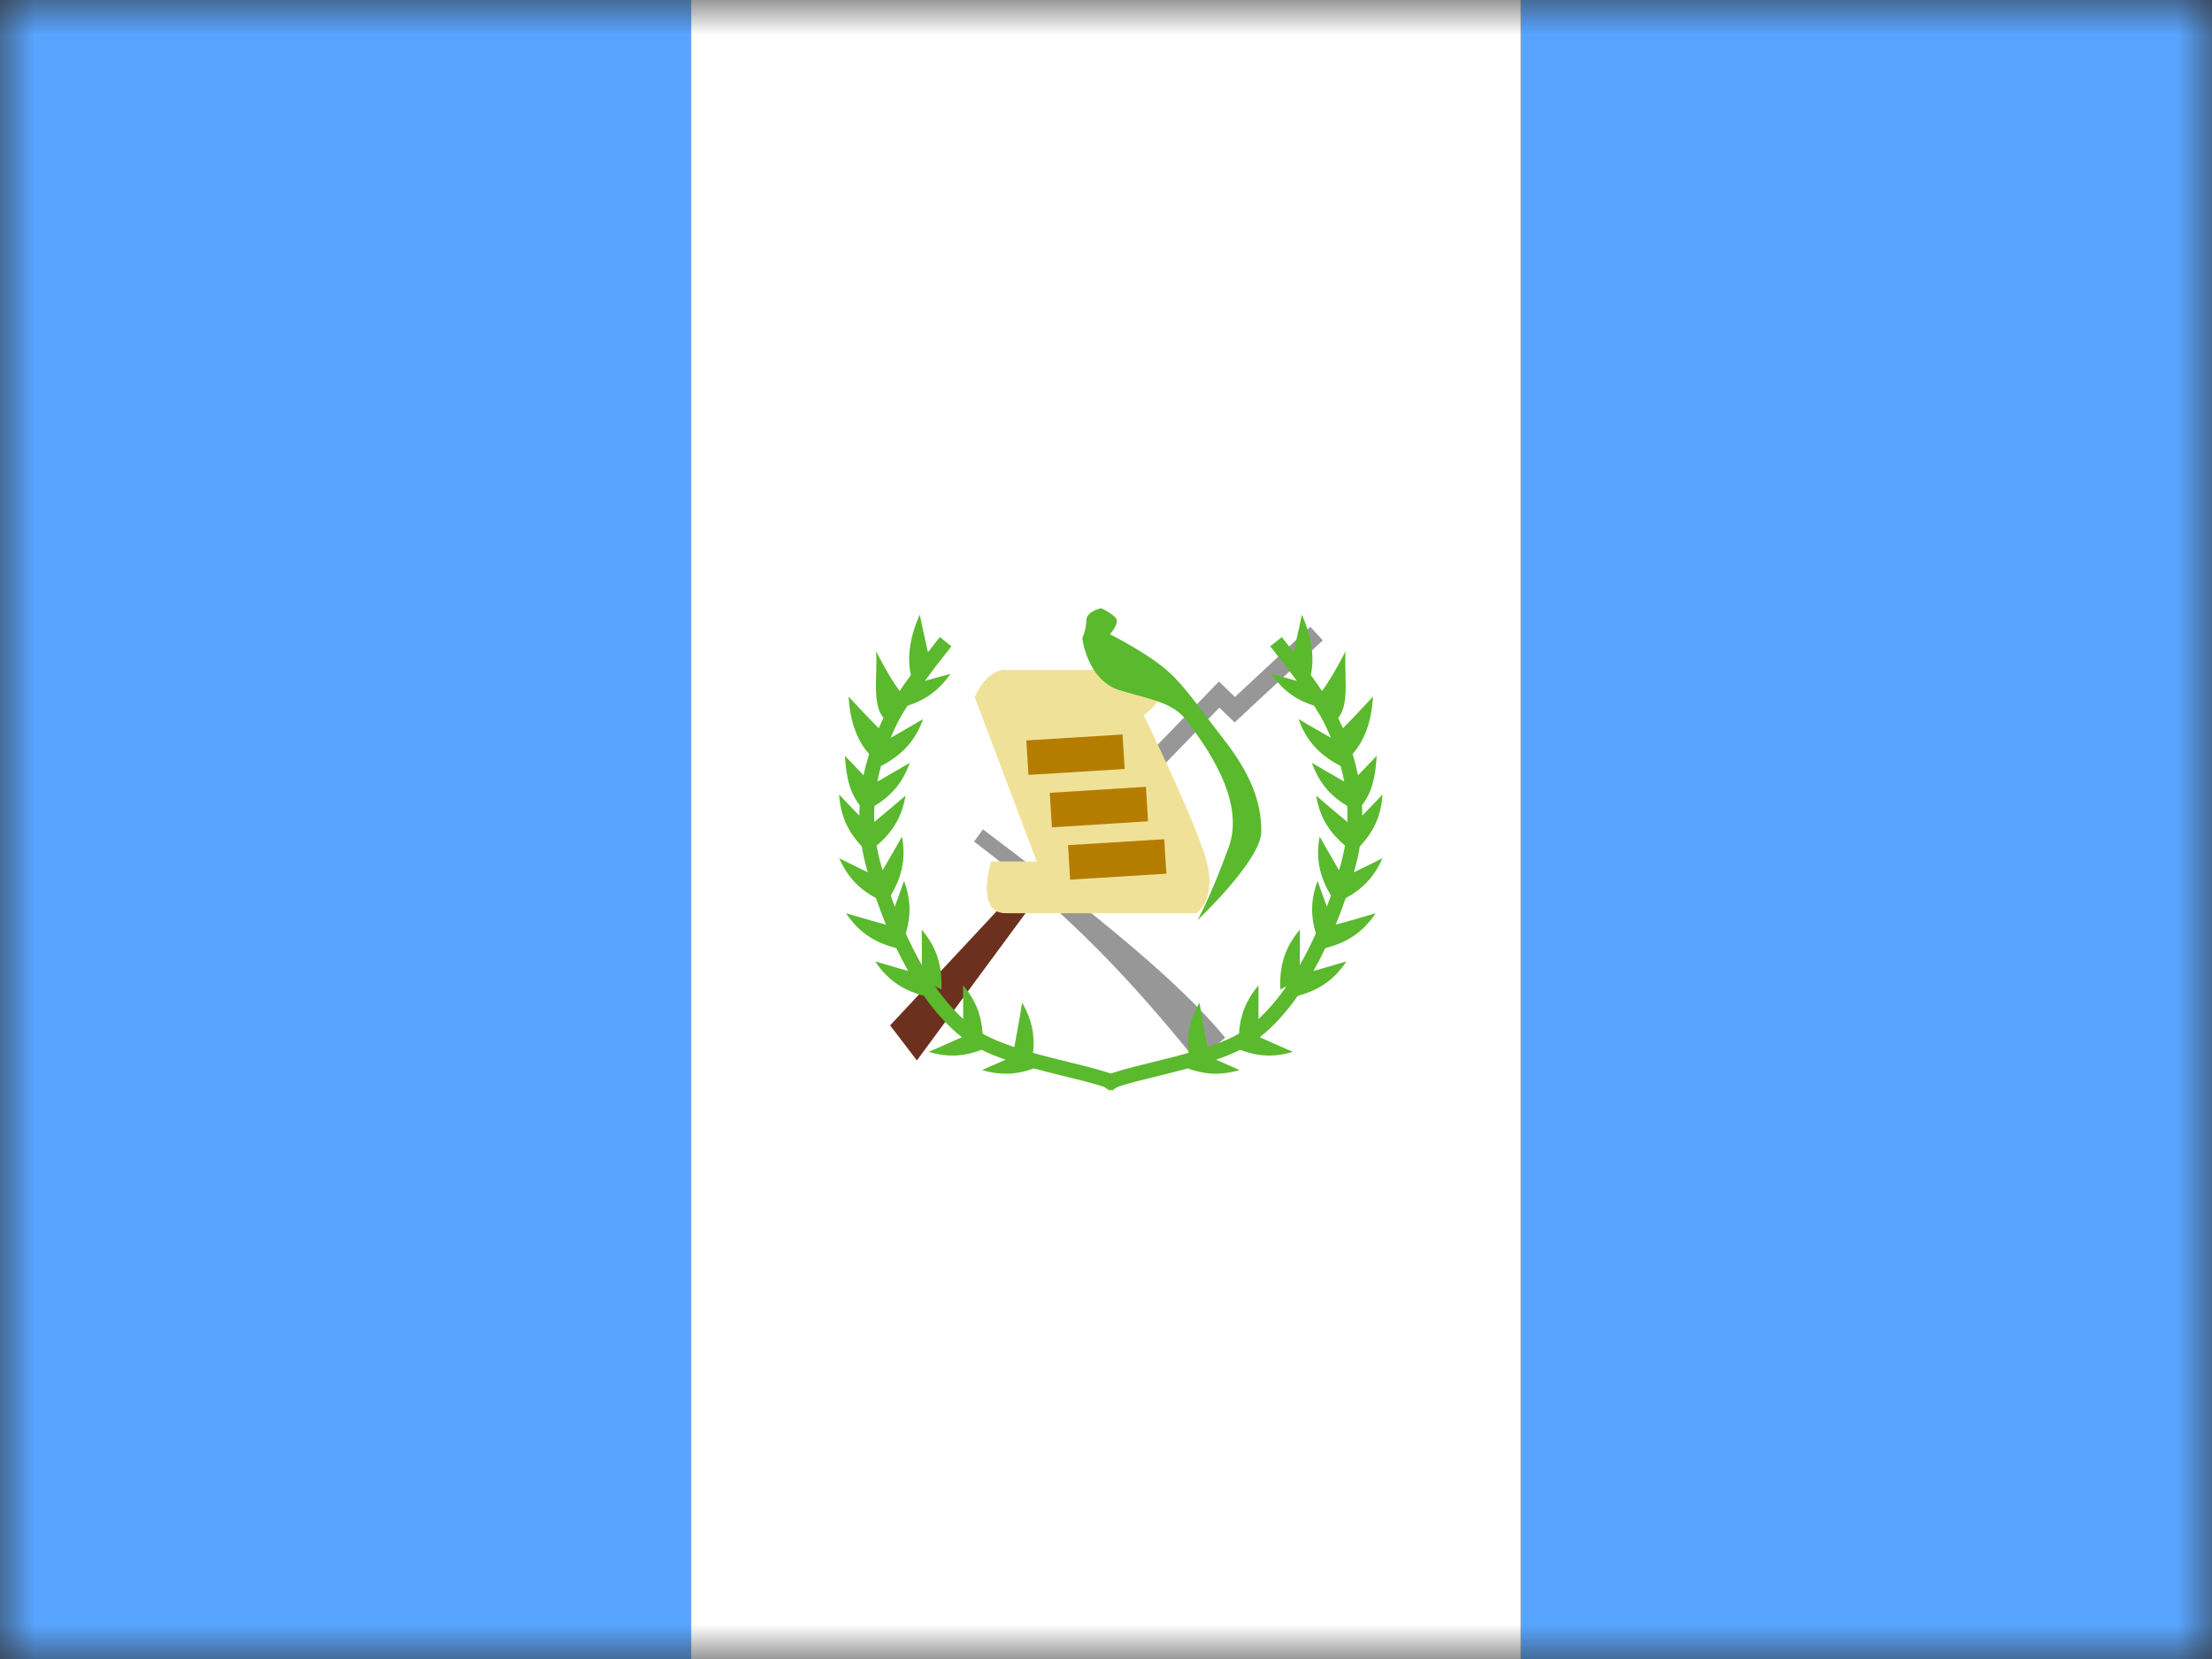 <svg width="32" height="24" viewBox="0 0 32 24" fill="none" xmlns="http://www.w3.org/2000/svg">
<rect x="0" y="0" width="32" height="24" fill="#333333" stroke="none"/>
<mask id="mask0_1957_20258" style="mask-type:luminance" maskUnits="userSpaceOnUse" x="0" y="0" width="32" height="24">
<rect width="32" height="24" fill="white"/>
</mask>
<g mask="url(#mask0_1957_20258)">
<path fill-rule="evenodd" clip-rule="evenodd" d="M22 0H32V24H22V0Z" fill="#58A5FF"/>
<path fill-rule="evenodd" clip-rule="evenodd" d="M0 0H12V24H0V0Z" fill="#58A5FF"/>
<path fill-rule="evenodd" clip-rule="evenodd" d="M10 0H22V24H10V0Z" fill="white"/>
<path fill-rule="evenodd" clip-rule="evenodd" d="M12.877 14.834L13.264 15.341L15.023 12.957V12.535L12.877 14.834Z" fill="#6C301F"/>
<path d="M14.091 12.175L14.22 11.998C15.885 13.25 17.065 14.211 17.725 15.012L17.313 15.352C16.686 14.59 15.726 13.404 14.091 12.175Z" fill="#979797"/>
<path d="M16.776 11.128L16.584 10.942L17.634 9.859L17.865 10.083L18.955 9.068L19.137 9.263L17.861 10.451L17.64 10.237L16.776 11.128Z" fill="#979797"/>
<path fill-rule="evenodd" clip-rule="evenodd" d="M13.424 9.436C13.368 9.192 13.305 8.891 13.305 8.891C13.164 9.212 13.12 9.504 13.177 9.765C13.117 9.847 13.063 9.924 13.014 9.996C12.863 9.796 12.674 9.422 12.674 9.422C12.681 9.531 12.678 9.642 12.675 9.75V9.75V9.75V9.75V9.75V9.75V9.75V9.75V9.75V9.75V9.75V9.75V9.75V9.75V9.75V9.75V9.75V9.75C12.668 10.003 12.662 10.239 12.781 10.386L12.779 10.389C12.756 10.438 12.733 10.486 12.712 10.535C12.548 10.372 12.276 10.077 12.276 10.077C12.297 10.431 12.395 10.709 12.573 10.908C12.541 11.011 12.514 11.114 12.493 11.216C12.356 11.074 12.223 10.934 12.223 10.934C12.243 11.256 12.296 11.469 12.437 11.648C12.434 11.699 12.432 11.75 12.432 11.8C12.287 11.651 12.139 11.494 12.139 11.494C12.16 11.834 12.293 12.058 12.467 12.245C12.485 12.352 12.508 12.459 12.538 12.564L12.554 12.62C12.357 12.524 12.141 12.416 12.141 12.416C12.27 12.713 12.458 12.877 12.672 12.992C12.718 13.125 12.766 13.254 12.817 13.377C12.585 13.315 12.239 13.211 12.239 13.211C12.444 13.522 12.696 13.645 12.966 13.716C13.022 13.832 13.079 13.942 13.138 14.047C12.919 13.985 12.661 13.908 12.661 13.908C12.86 14.21 13.104 14.335 13.365 14.407C13.538 14.652 13.723 14.854 13.916 15.005C13.703 15.101 13.435 15.217 13.435 15.217C13.738 15.307 13.979 15.272 14.2 15.187L14.226 15.2C14.321 15.245 14.427 15.289 14.547 15.33C14.373 15.408 14.207 15.48 14.207 15.48C14.502 15.567 14.739 15.537 14.956 15.456L14.979 15.462C15.085 15.491 15.193 15.519 15.335 15.554C15.241 15.531 15.589 15.616 15.659 15.634C15.885 15.692 16.014 15.732 16.075 15.767C16.081 15.77 16.085 15.773 16.088 15.774C16.091 15.776 16.092 15.777 16.091 15.776L16.264 15.65C16.244 15.623 16.216 15.601 16.18 15.581C16.095 15.533 15.958 15.49 15.712 15.427C15.642 15.409 15.305 15.326 15.382 15.345C15.243 15.311 15.138 15.284 15.035 15.256C15.005 15.248 14.975 15.239 14.945 15.231C14.97 15.004 14.941 14.769 14.787 14.507C14.787 14.507 14.719 14.916 14.673 15.148C14.537 15.102 14.419 15.056 14.318 15.007C14.283 14.991 14.249 14.973 14.215 14.952C14.201 14.721 14.133 14.49 13.932 14.255C13.932 14.255 13.935 14.516 13.934 14.741C13.794 14.613 13.657 14.454 13.527 14.267L13.619 14.315C13.629 14.026 13.584 13.741 13.334 13.449C13.334 13.449 13.338 13.731 13.336 13.962C13.255 13.82 13.177 13.667 13.103 13.504C13.172 13.279 13.188 13.037 13.078 12.744C13.078 12.744 13.013 12.93 12.944 13.118C12.924 13.065 12.905 13.011 12.886 12.956C13.025 12.72 13.115 12.46 13.049 12.102C13.049 12.102 12.889 12.385 12.768 12.59C12.76 12.562 12.752 12.534 12.744 12.506C12.718 12.416 12.697 12.325 12.682 12.233C12.881 12.064 13.043 11.854 13.1 11.51C13.1 11.51 12.833 11.739 12.647 11.891C12.645 11.814 12.645 11.737 12.65 11.66C12.865 11.53 13.05 11.351 13.161 11.035C13.161 11.035 12.898 11.191 12.693 11.307C12.707 11.23 12.725 11.152 12.747 11.073L12.747 11.081C13.002 10.945 13.226 10.764 13.354 10.402C13.354 10.402 13.09 10.558 12.884 10.675C12.911 10.611 12.94 10.546 12.971 10.482C13.008 10.406 13.061 10.314 13.13 10.209C13.357 10.136 13.569 10.011 13.75 9.748C13.75 9.748 13.568 9.799 13.379 9.85C13.488 9.701 13.617 9.534 13.764 9.35L13.597 9.216C13.536 9.292 13.479 9.365 13.424 9.436Z" fill="#5AB92D"/>
<path fill-rule="evenodd" clip-rule="evenodd" d="M18.715 9.436C18.771 9.192 18.834 8.891 18.834 8.891C18.975 9.212 19.019 9.504 18.963 9.765C19.023 9.847 19.077 9.924 19.125 9.996C19.277 9.796 19.465 9.422 19.465 9.422C19.459 9.531 19.462 9.642 19.465 9.75V9.75V9.75V9.75V9.75V9.75V9.75V9.75V9.75V9.75V9.75V9.75V9.75V9.75V9.75V9.75V9.75V9.75C19.471 10.003 19.478 10.239 19.359 10.386L19.36 10.389C19.384 10.438 19.406 10.486 19.428 10.535C19.591 10.372 19.863 10.077 19.863 10.077C19.842 10.431 19.744 10.709 19.567 10.908C19.599 11.011 19.625 11.114 19.646 11.216C19.784 11.074 19.916 10.934 19.916 10.934C19.897 11.256 19.843 11.469 19.703 11.648C19.706 11.699 19.707 11.75 19.707 11.8C19.852 11.651 20 11.494 20 11.494C19.98 11.834 19.847 12.058 19.672 12.245C19.655 12.352 19.631 12.459 19.601 12.564L19.585 12.62C19.783 12.524 19.999 12.416 19.999 12.416C19.87 12.713 19.682 12.877 19.468 12.992C19.422 13.125 19.373 13.254 19.323 13.377C19.555 13.315 19.901 13.211 19.901 13.211C19.695 13.522 19.444 13.645 19.173 13.716C19.118 13.832 19.061 13.942 19.001 14.047C19.221 13.985 19.479 13.908 19.479 13.908C19.279 14.21 19.036 14.335 18.774 14.407C18.602 14.652 18.417 14.854 18.224 15.005C18.436 15.101 18.704 15.217 18.704 15.217C18.402 15.307 18.16 15.272 17.94 15.187L17.914 15.2C17.819 15.245 17.712 15.289 17.592 15.33C17.767 15.408 17.932 15.48 17.932 15.48C17.637 15.567 17.4 15.537 17.184 15.456L17.16 15.462C17.054 15.491 16.946 15.519 16.804 15.554C16.898 15.531 16.551 15.616 16.48 15.634C16.255 15.692 16.126 15.732 16.064 15.767C16.058 15.77 16.054 15.773 16.052 15.774C16.049 15.776 16.048 15.777 16.048 15.776L15.876 15.65C15.896 15.623 15.924 15.601 15.96 15.581C16.044 15.533 16.182 15.49 16.428 15.427C16.498 15.409 16.834 15.326 16.758 15.345C16.896 15.311 17.001 15.284 17.104 15.256C17.135 15.248 17.165 15.239 17.194 15.231C17.17 15.004 17.198 14.769 17.353 14.507C17.353 14.507 17.42 14.916 17.466 15.148C17.603 15.102 17.72 15.056 17.822 15.007C17.856 14.991 17.89 14.973 17.924 14.952C17.938 14.721 18.006 14.49 18.207 14.255C18.207 14.255 18.204 14.516 18.206 14.741C18.346 14.613 18.482 14.454 18.612 14.267L18.521 14.315C18.511 14.026 18.555 13.741 18.805 13.449C18.805 13.449 18.802 13.731 18.804 13.962C18.885 13.82 18.962 13.667 19.036 13.504C18.968 13.279 18.951 13.037 19.061 12.744C19.061 12.744 19.127 12.93 19.195 13.118C19.215 13.065 19.235 13.011 19.254 12.956C19.114 12.72 19.024 12.46 19.091 12.102C19.091 12.102 19.25 12.385 19.371 12.59C19.38 12.562 19.388 12.534 19.396 12.506C19.421 12.416 19.442 12.325 19.458 12.233C19.258 12.064 19.097 11.854 19.04 11.51C19.04 11.51 19.306 11.739 19.492 11.891C19.495 11.814 19.494 11.737 19.49 11.66C19.275 11.53 19.09 11.351 18.978 11.035C18.978 11.035 19.241 11.191 19.447 11.307C19.432 11.23 19.414 11.152 19.393 11.073L19.392 11.081C19.137 10.945 18.913 10.764 18.785 10.402C18.785 10.402 19.049 10.558 19.255 10.675C19.228 10.611 19.199 10.546 19.168 10.482C19.131 10.406 19.078 10.314 19.01 10.209C18.782 10.136 18.57 10.011 18.39 9.748C18.39 9.748 18.572 9.799 18.761 9.85C18.651 9.701 18.523 9.534 18.376 9.35L18.543 9.216C18.603 9.292 18.661 9.365 18.715 9.436Z" fill="#5AB92D"/>
<path fill-rule="evenodd" clip-rule="evenodd" d="M14.101 10.087L14.997 12.462H14.338C14.338 12.462 14.101 13.211 14.549 13.211C14.997 13.211 17.306 13.211 17.306 13.211C17.306 13.211 17.606 13.023 17.456 12.462C17.306 11.9 16.547 10.35 16.547 10.35C16.547 10.35 16.872 10.093 16.872 9.902C16.872 9.712 16.547 9.691 16.547 9.691H14.502C14.241 9.733 14.101 10.087 14.101 10.087Z" fill="#EFE298"/>
<path d="M14.863 10.961L16.255 10.875L14.863 10.961Z" fill="#C5A042"/>
<path d="M14.863 10.961L16.255 10.875" stroke="#B47D00" stroke-width="0.5"/>
<path d="M15.202 11.719L16.593 11.632L15.202 11.719Z" fill="#C5A042"/>
<path d="M15.202 11.719L16.593 11.632" stroke="#B47D00" stroke-width="0.5"/>
<path d="M15.466 12.476L16.858 12.39L15.466 12.476Z" fill="#C5A042"/>
<path d="M15.466 12.476L16.858 12.39" stroke="#B47D00" stroke-width="0.5"/>
<path fill-rule="evenodd" clip-rule="evenodd" d="M15.929 8.799C15.929 8.799 15.715 8.842 15.715 8.978C15.715 9.113 15.657 9.229 15.657 9.229C15.657 9.229 15.722 9.846 16.211 9.99C16.7 10.133 16.986 10.167 17.192 10.455C17.398 10.742 18.029 11.554 17.776 12.254C17.523 12.954 17.324 13.311 17.324 13.311C17.324 13.311 18.247 12.441 18.247 12.029C18.247 11.617 18.11 11.217 17.702 10.694C17.293 10.17 17.102 9.864 16.798 9.629C16.493 9.393 16.056 9.175 16.056 9.175C16.056 9.175 16.212 9.009 16.134 8.931C16.056 8.853 15.929 8.799 15.929 8.799Z" fill="#5AB92D"/>
</g>
</svg>
